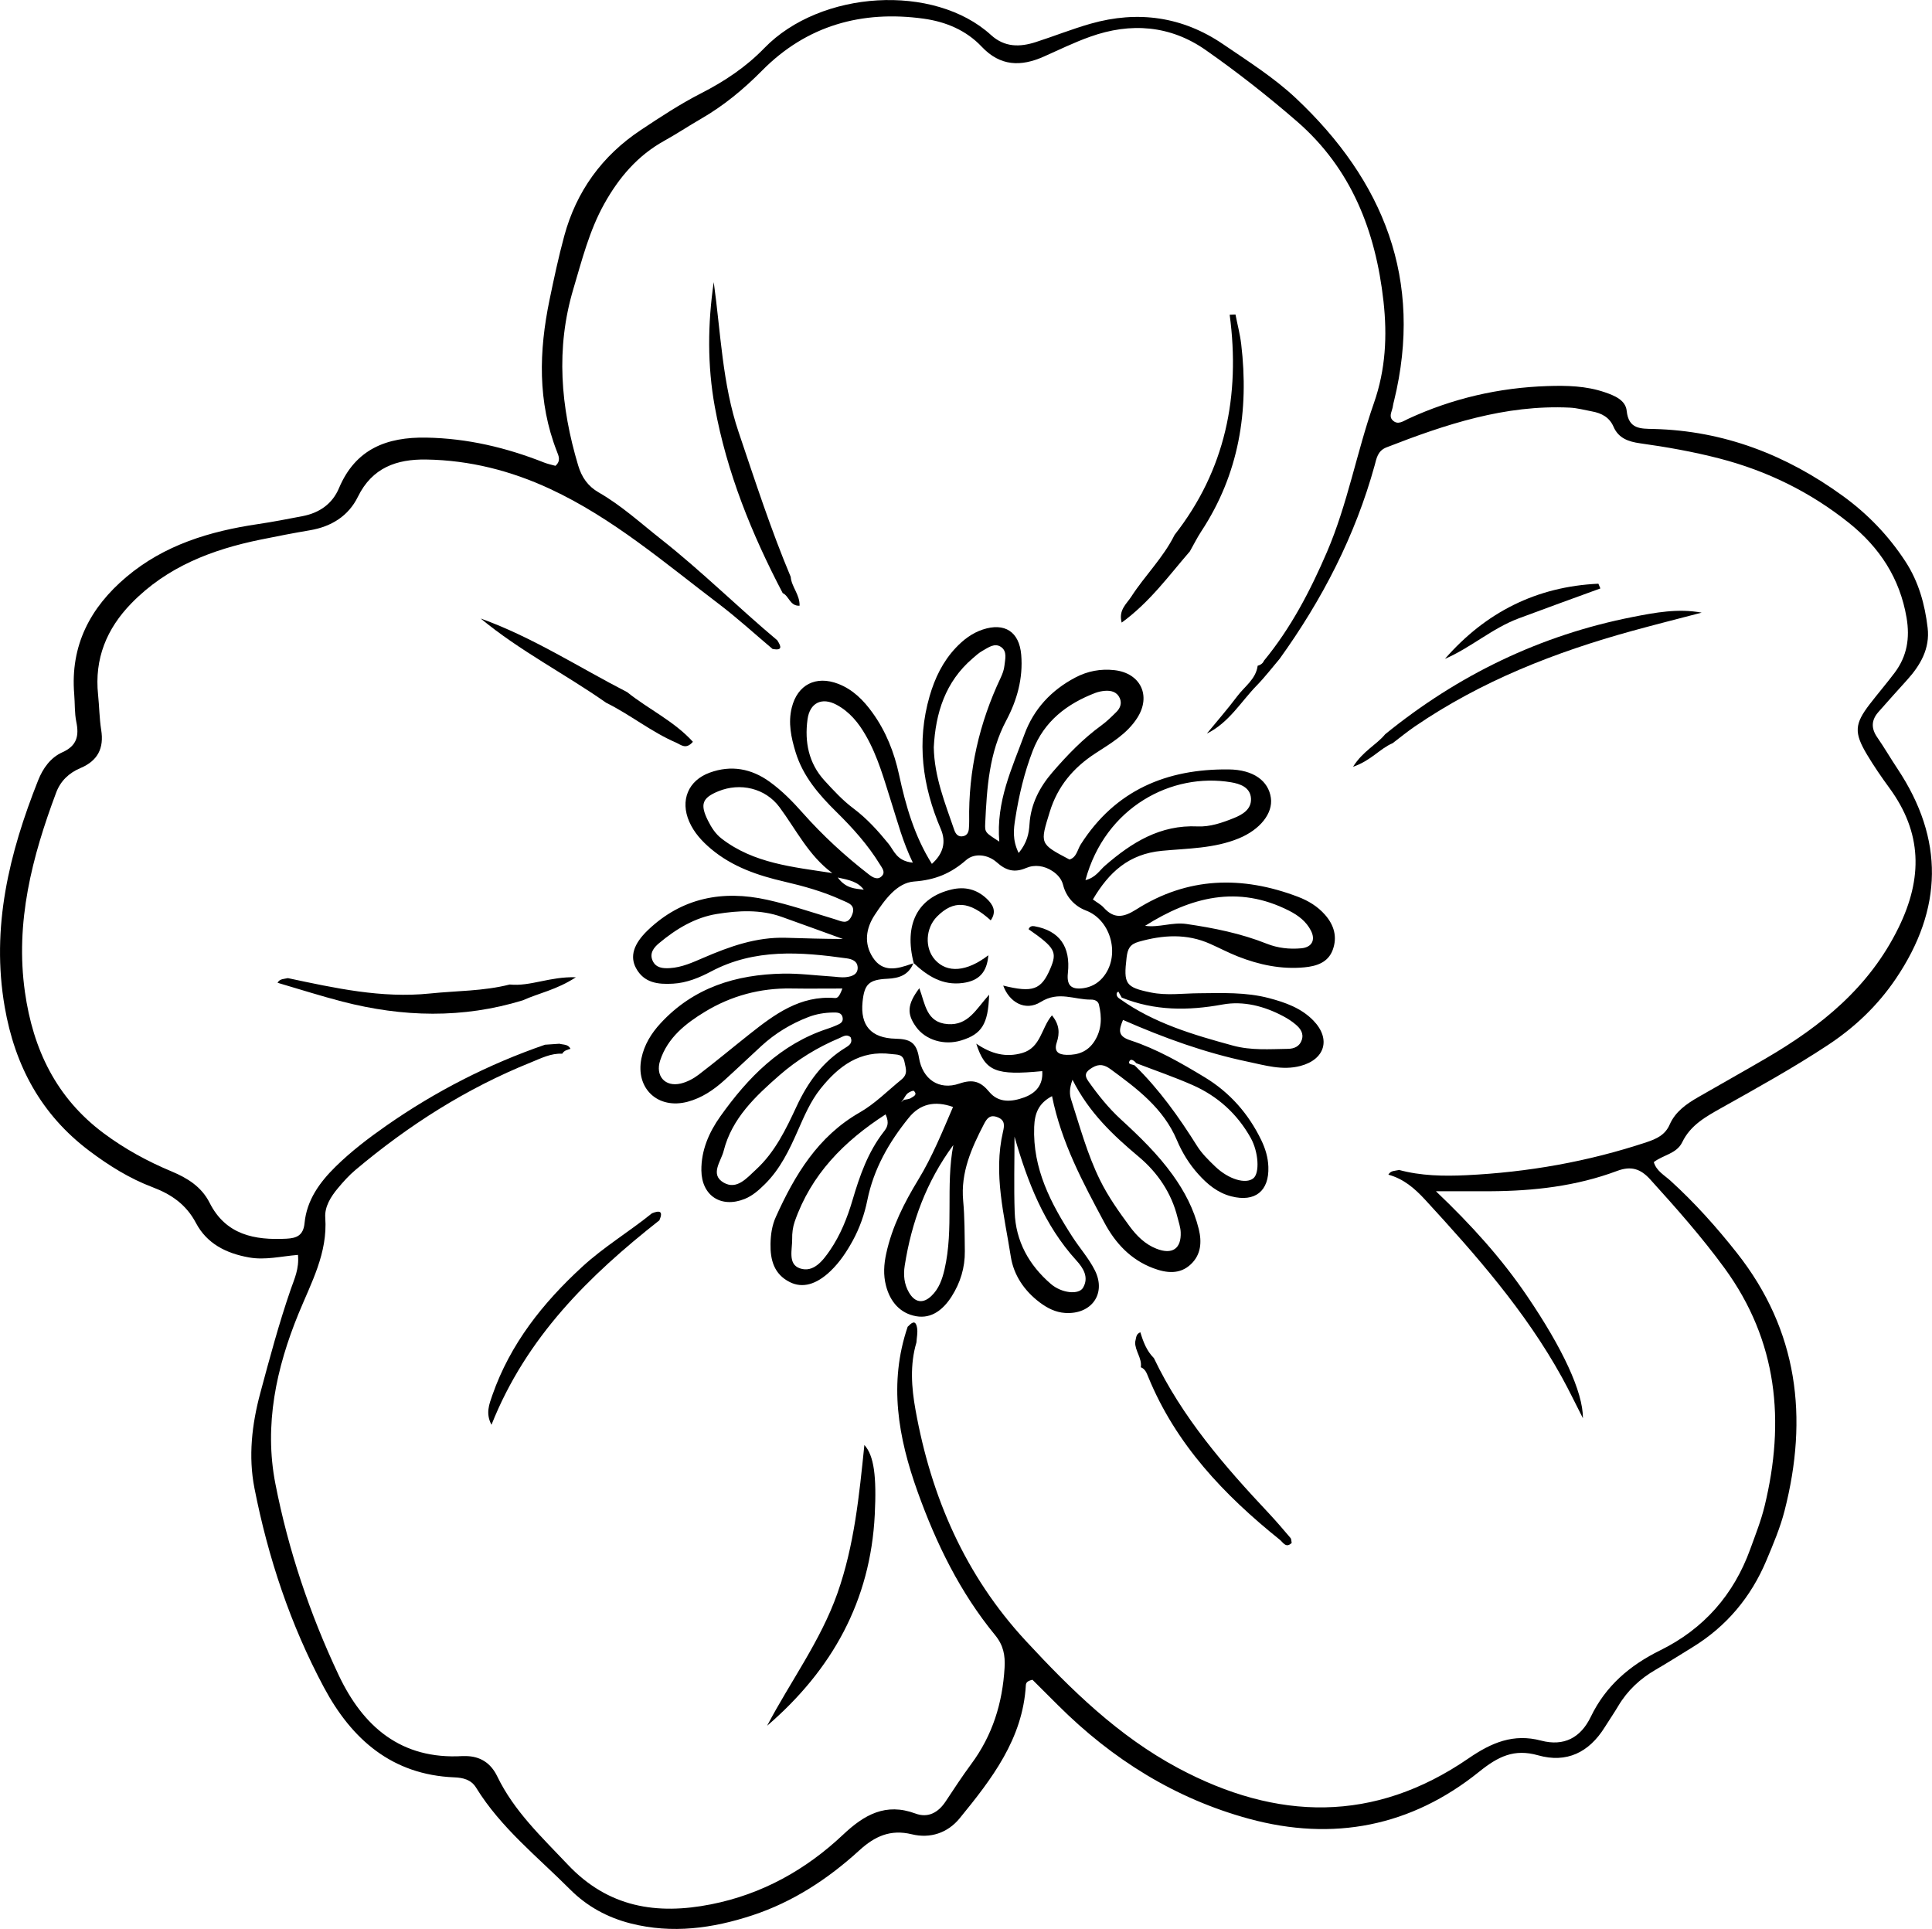 <?xml version="1.0" encoding="UTF-8"?>
<svg id="Layer_2" data-name="Layer 2" xmlns="http://www.w3.org/2000/svg" viewBox="0 0 453.51 452.77">
  <defs>
    <style>
      .cls-1 {
        stroke-width: 0px;
      }
    </style>
  </defs>
  <g id="katman_1" data-name="katman 1">
    <g>
      <path class="cls-1" d="m69.97,294.55c-4.12.35-7.74,1.28-11.53.6-5.38-.96-9.88-3.24-12.44-8.08-2.29-4.35-5.79-6.74-10.18-8.4-5.39-2.03-10.25-5.07-14.84-8.52-11.31-8.51-17.48-19.95-19.88-33.82-3.23-18.65,1.06-36.07,7.85-53.16,1.12-2.83,2.92-5.35,5.69-6.59,3.42-1.53,3.95-3.85,3.27-7.15-.43-2.11-.31-4.33-.49-6.49-.94-11.41,3.74-20.34,12.24-27.51,8.92-7.53,19.6-10.74,30.89-12.41,3.51-.52,7-1.2,10.48-1.87,3.94-.76,6.98-2.86,8.55-6.59,3.87-9.17,11.19-12.01,20.51-11.84,9.62.17,18.75,2.34,27.63,5.85.89.35,1.84.54,2.66.77,1.32-1.15.76-2.31.34-3.38-4.56-11.66-4.21-23.57-1.73-35.56,1.04-5.02,2.11-10.05,3.45-14.99,2.85-10.52,8.9-18.86,17.98-24.89,4.6-3.06,9.24-6.11,14.15-8.62,5.52-2.82,10.54-6.17,14.84-10.61,13.22-13.63,39.88-15.21,53.2-3.08,3.2,2.92,6.77,2.88,10.52,1.67,4.32-1.39,8.54-3.08,12.89-4.32,11.06-3.14,21.55-1.68,31.09,4.82,5.86,4,11.96,7.85,17.09,12.68,20.59,19.38,29.97,42.62,23.03,71.04-.09.38-.22.77-.26,1.16-.11,1.13-1.07,2.36-.1,3.36,1.23,1.26,2.53.22,3.72-.33,10.36-4.78,21.25-7.29,32.63-7.67,4.55-.15,9.08-.05,13.47,1.45,2.31.79,4.89,1.84,5.15,4.37.45,4.34,3.3,4.18,6.3,4.25,16.54.41,31.2,6.1,44.48,15.75,5.82,4.23,10.7,9.31,14.64,15.34,3.11,4.76,4.57,10.05,5.22,15.57.58,4.87-1.68,8.78-4.84,12.27-2.25,2.49-4.5,4.98-6.71,7.5-1.65,1.87-1.76,3.8-.3,5.92,1.68,2.43,3.17,5,4.81,7.46,10.95,16.5,10.64,32.86-.41,49.21-4.28,6.33-9.64,11.42-15.99,15.61-8.08,5.33-16.54,10.01-24.97,14.74-3.61,2.03-7.25,4.01-9.19,8.04-1.31,2.73-4.52,2.99-6.68,4.68.62,2.09,2.47,3.05,3.9,4.35,5.72,5.2,10.84,10.92,15.62,16.98,14.38,18.22,16.78,38.64,11.18,60.49-1.02,3.99-2.66,7.85-4.26,11.66-3.62,8.62-9.36,15.49-17.37,20.4-2.86,1.75-5.69,3.56-8.59,5.24-3.67,2.12-6.66,4.89-8.83,8.55-1.01,1.7-2.13,3.32-3.18,5-3.67,5.88-8.92,8.47-15.64,6.56-5.62-1.59-9.37.28-13.81,3.85-15.96,12.86-34.26,16.44-54.05,11.05-17.33-4.72-32.1-13.97-44.79-26.62-2.07-2.07-4.15-4.14-6.03-6.01-1.1.27-1.51.6-1.55,1.27-.72,12.63-8.01,22.03-15.53,31.24-2.83,3.47-6.94,4.81-11.24,3.76-5.03-1.22-8.69.47-12.3,3.76-7.35,6.71-15.56,12.11-25.12,15.26-9.35,3.08-18.81,4.37-28.53,1.92-5.49-1.39-10.3-4.01-14.28-8.01-7.65-7.67-16.26-14.47-22.04-23.86-1.19-1.94-3.14-2.35-5.11-2.43-14.66-.6-24.1-8.93-30.61-21.1-7.87-14.71-13.11-30.44-16.32-46.79-1.46-7.44-.6-14.97,1.37-22.3,2.2-8.19,4.39-16.38,7.17-24.41.82-2.38,1.99-4.74,1.68-8.03Zm258.37-19.95c5.2,1.41,10.5,1.5,15.84,1.25,14.46-.69,28.59-3.18,42.34-7.75,2.34-.78,4.35-1.7,5.41-4.13,1.33-3.05,3.95-4.86,6.71-6.45,5.3-3.05,10.64-6.04,15.92-9.12,12.96-7.57,24.23-16.63,31.1-30.66,5.72-11.68,5.53-22.29-2.15-32.78-1.86-2.54-3.66-5.16-5.27-7.86-3.07-5.14-2.91-7.18.65-11.81,1.92-2.5,3.99-4.9,5.88-7.42,2.88-3.85,3.58-8.1,2.77-12.87-1.57-9.26-6.33-16.5-13.5-22.24-9.05-7.25-19.26-12.26-30.5-15.16-6.12-1.58-12.33-2.68-18.58-3.55-2.65-.37-5.04-1.17-6.2-3.87-.97-2.24-2.81-3.2-5.05-3.61-1.74-.32-3.48-.81-5.23-.89-15.17-.73-29.17,3.93-43.03,9.33-2.08.81-2.33,2.6-2.77,4.22-4.57,16.56-12.32,31.54-22.32,45.43-1.77,2.08-3.43,4.26-5.33,6.21-3.76,3.85-6.52,8.75-11.74,11.32,2.47-3.01,4.91-5.8,7.13-8.76,1.72-2.3,4.38-4,4.8-7.17l-.15.06c.7-.2,1.33-.51,1.63-1.24,6.33-7.69,10.87-16.41,14.78-25.5,4.85-11.29,6.99-23.44,11.03-34.98,2.75-7.85,3.15-15.77,2.24-23.92-1.84-16.46-7.54-31.11-20.3-42.18-6.84-5.93-14-11.56-21.42-16.75-8.31-5.82-17.62-6.54-27.14-3.13-3.71,1.32-7.27,3.06-10.87,4.66-5.38,2.4-10.23,2.29-14.57-2.31-3.66-3.88-8.45-5.87-13.63-6.59-14.55-2.01-27.48,1.61-37.93,12.18-4.35,4.4-9,8.24-14.33,11.32-2.91,1.68-5.7,3.54-8.64,5.17-6.26,3.47-10.65,8.64-14.09,14.81-3.5,6.28-5.22,13.17-7.25,19.98-4.16,13.95-2.97,27.68,1.13,41.39.84,2.8,2.27,4.89,4.85,6.37,5.33,3.06,9.86,7.22,14.67,11.01,9.46,7.45,18,15.95,27.22,23.68.86,1.35,1.37,2.5-1.11,2.03-4.21-3.55-8.28-7.28-12.66-10.6-12.71-9.65-24.87-20.12-39.51-26.94-9.24-4.3-18.92-6.76-29.12-6.92-6.95-.11-12.69,1.9-16.05,8.76-2.21,4.5-6.22,6.99-11.22,7.84-3.89.66-7.76,1.41-11.62,2.2-11.4,2.33-21.96,6.37-30.3,14.93-5.84,5.98-8.72,13.03-7.84,21.47.29,2.75.3,5.53.73,8.25.7,4.34-.82,7.27-4.88,8.98-2.66,1.12-4.66,3.01-5.68,5.73-5.66,15.1-9.66,30.44-7.34,46.83,1.91,13.47,7.35,24.85,18.49,33.15,4.94,3.68,10.28,6.6,15.94,8.96,3.7,1.55,7.01,3.58,8.92,7.36,3.79,7.52,10.53,8.82,18.04,8.43,2.37-.12,3.97-.74,4.25-3.67.51-5.35,3.51-9.53,7.25-13.21,3.67-3.61,7.75-6.72,11.96-9.66,11.53-8.05,23.93-14.4,37.23-18.99,1.13-.08,2.26-.15,3.39-.23.92.27,2.06.07,2.59,1.19-.73.23-1.51.39-1.93,1.15-2.67-.14-5,1.09-7.34,2.03-15.15,6.09-28.74,14.76-41.2,25.25-1.5,1.26-2.84,2.75-4.1,4.26-1.68,2-3.17,4.37-2.99,6.94.59,8.32-3.27,15.21-6.27,22.52-5.23,12.77-8.13,26.15-5.44,39.93,3.03,15.53,8.07,30.53,14.82,44.85,5.75,12.19,14.7,19.95,29.15,19.08.2-.01.39,0,.59,0,3.52,0,6.01,1.63,7.53,4.78,3.94,8.16,10.43,14.22,16.54,20.69,9.47,10.04,20.85,11.86,33.64,9.33,11.97-2.37,22.22-8.08,31-16.36,4.94-4.66,9.99-7.55,16.98-4.95,2.96,1.1,5.35-.22,7.08-2.83,1.96-2.97,3.91-5.94,6.02-8.8,4.99-6.73,7.34-14.3,7.82-22.6.17-2.9-.27-5.26-2.2-7.62-8.24-10.03-13.84-21.49-18.21-33.67-4.57-12.75-6.84-25.5-2.34-38.74.86-.85,1.84-1.86,2.21.26.19,1.1-.09,2.28-.15,3.42-1.56,5.25-1.16,10.59-.22,15.82,3.67,20.43,11.64,38.85,25.91,54.25,10.63,11.48,21.73,22.34,35.72,29.83,23.21,12.42,46.05,12.94,68.17-2.26,5.4-3.71,10.54-5.9,17.05-4.18,5.36,1.41,9.29-.66,11.66-5.58,3.5-7.26,9.14-12.08,16.32-15.62,10.16-5,17.24-13.02,21.11-23.73,1.21-3.34,2.53-6.66,3.37-10.1,4.84-19.93,3.07-38.75-9.38-55.84-5.37-7.36-11.38-14.14-17.48-20.87-2.28-2.51-4.5-3.2-7.78-1.97-9.54,3.57-19.53,4.7-29.66,4.76-3.89.02-7.78,0-12.85,0,8.35,7.94,15.43,15.8,21.4,24.59,8.34,12.28,13.13,22.5,13.11,28.7-1.77-3.46-3.28-6.62-4.97-9.68-8.58-15.51-20.18-28.69-32.09-41.64-2.49-2.7-5.07-4.89-8.61-5.86.53-.98,1.55-.88,2.42-1.08Z"/>
      <path class="cls-1" d="m180.08,405.06c5.45-10.37,12.53-19.88,16.48-31.04,3.98-11.25,5.13-23.03,6.34-34.85,2.29,2.55,2.88,7.42,2.44,16.34-1,20.26-10.02,36.45-25.26,49.56Z"/>
      <path class="cls-1" d="m153.02,284.8c1.77-.72,2.73-.58,1.76,1.64-16.51,12.99-31.26,27.44-39.41,47.99-1.43-2.66-.53-4.84.21-6.97,4.2-12.02,11.84-21.62,21.09-30.12,5.08-4.67,11.01-8.22,16.36-12.54Z"/>
      <path class="cls-1" d="m267.68,312.71c.67,2.23,1.48,4.38,3.18,6.07,6.63,13.9,16.57,25.36,27,36.45,1.75,1.87,3.41,3.82,5.07,5.77.22.26.18.73.28,1.15-1.33,1.35-2.03-.12-2.79-.73-13.07-10.49-24.41-22.4-30.89-38.23-.36-.88-.7-1.86-1.74-2.26.32-2.14-1.38-3.83-1.33-5.91.25-.85.12-1.9,1.22-2.3Z"/>
      <path class="cls-1" d="m185.61,135.43c.19,2.33,2.15,4.12,2.08,6.74-2.27.14-2.47-2.3-3.96-2.95-7.27-13.87-13.12-28.28-15.94-43.74-1.76-9.68-1.68-19.46-.25-29.26,1.65,11.84,2,23.88,5.86,35.27,3.85,11.39,7.55,22.84,12.22,33.94Z"/>
      <path class="cls-1" d="m279.37,129.34c-4.98,5.75-9.46,11.99-16.07,16.8-.8-2.96,1.17-4.41,2.25-6.09,3.2-4.96,7.52-9.15,10.17-14.5,11.92-15.22,15.46-32.64,12.93-51.67.45-.02.91-.04,1.36-.06.45,2.3,1.06,4.59,1.34,6.91,1.88,15.73-.52,30.56-9.38,44.01-.96,1.47-1.74,3.05-2.61,4.58Z"/>
      <path class="cls-1" d="m234.57,197.59c-.79-9.51,2.99-17.25,5.89-25.18,2.19-5.99,6.31-10.4,11.96-13.38,2.89-1.52,5.95-2.09,9.17-1.73,6.12.68,8.7,5.99,5.37,11.2-2.41,3.78-6.24,5.99-9.87,8.35-5.15,3.36-8.83,7.72-10.67,13.7-2.32,7.53-2.43,7.49,4.63,11.2,1.68-.51,1.85-2.31,2.64-3.55,8.11-12.73,20.17-17.76,34.73-17.6,5.86.06,9.34,2.72,9.9,6.67.52,3.64-2.54,7.46-7.51,9.51-5.78,2.39-12.01,2.35-18.04,2.92-7.83.74-12.47,5.05-16.23,11.42,1,.74,1.9,1.2,2.53,1.9,2.43,2.71,4.67,2.34,7.62.47,12.07-7.68,24.86-7.99,38-2.99,2.43.93,4.6,2.24,6.34,4.22,2.13,2.42,2.93,5.21,1.81,8.24-1.1,2.99-3.83,3.83-6.67,4.1-5.41.51-10.61-.59-15.63-2.57-2.2-.87-4.3-1.98-6.46-2.94-5.52-2.47-11.09-2.11-16.77-.5-2.12.6-2.62,1.71-2.86,3.73-.72,6.14-.32,6.95,5.7,8.18,3.71.76,7.48.21,11.23.18,5.53-.05,11.06-.29,16.49,1.14,3.86,1.02,7.59,2.34,10.43,5.27,4.18,4.32,2.72,9.15-3.07,10.66-4.22,1.1-8.26-.15-12.27-.99-10.06-2.1-19.69-5.58-29.35-9.82-.96,2.33-1.35,3.79,1.73,4.79,6.21,2.03,11.88,5.3,17.45,8.67,5.91,3.58,10.28,8.56,13.28,14.76.95,1.97,1.58,4.03,1.66,6.25.21,5.7-3.12,8.37-8.7,6.94-3.2-.82-5.6-2.82-7.74-5.2-2.14-2.37-3.8-5.08-5.03-7.99-3.16-7.48-9.33-12.08-15.56-16.65-1.38-1.01-2.63-1.38-4.3-.37-1.51.91-2.01,1.66-.92,3.2,2.29,3.24,4.76,6.32,7.68,8.99,4.37,4.01,8.62,8.13,12.1,12.97,2.79,3.88,4.98,8.04,6.13,12.72.76,3.08.52,6.01-1.83,8.25-2.61,2.49-5.79,2.1-8.89.93-5.26-1.99-8.85-5.85-11.43-10.68-5.02-9.38-10.09-18.75-12.29-29.69-3.21,1.69-4.07,4.09-4.19,7.21-.37,9.81,3.89,17.95,8.98,25.82,1.71,2.65,3.86,5.06,5.26,7.85,2.76,5.5-.8,10.41-6.98,10.01-2.26-.15-4.16-1.13-5.93-2.45-3.64-2.73-6.14-6.42-6.82-10.78-1.51-9.69-4.14-19.36-1.83-29.31.32-1.38.54-2.7-1.27-3.4-1.76-.68-2.48.22-3.19,1.59-2.93,5.66-5.5,11.35-4.89,18.01.36,3.93.34,7.89.39,11.84.05,3.85-1.05,7.42-3.11,10.65-1.92,3-4.64,5.26-8.3,4.62-3.75-.66-6.11-3.36-7.09-7.15-.67-2.56-.5-5.06.06-7.61,1.37-6.27,4.23-11.9,7.52-17.3,3.31-5.43,5.65-11.26,8.15-17.06q-6.48-2.32-10.39,2.54c-4.66,5.75-8.24,12-9.73,19.37-.66,3.27-1.78,6.46-3.4,9.44-1.43,2.61-3.06,5.08-5.22,7.15-3.36,3.22-6.61,4.1-9.59,2.6-3.7-1.86-4.58-5.22-4.51-8.96.04-2.17.34-4.32,1.26-6.35,4.45-9.86,9.89-18.9,19.66-24.49,3.62-2.07,6.54-5.07,9.75-7.68,1.67-1.35,1.09-2.59.79-4.16-.37-1.95-1.69-1.7-3.07-1.88-7.39-.99-12.43,2.85-16.66,8.15-2.35,2.94-3.82,6.43-5.34,9.87-1.99,4.52-4.12,8.97-7.71,12.52-1.42,1.4-2.89,2.72-4.75,3.47-5.54,2.22-10.09-.76-10.16-6.69-.05-4.73,1.79-8.94,4.43-12.66,6.5-9.15,14.15-16.99,25.21-20.61.75-.24,1.48-.53,2.2-.85.72-.31,1.47-.69,1.33-1.66-.19-1.34-1.3-1.3-2.26-1.29-1.98.03-3.9.34-5.78,1.06-4.11,1.58-7.79,3.81-11.03,6.78-2.91,2.67-5.76,5.4-8.69,8.05-2.51,2.27-5.29,4.16-8.61,5.05-6.99,1.87-12.32-3.1-10.87-10.19.65-3.16,2.29-5.84,4.48-8.21,7.76-8.42,17.72-11.46,28.77-11.67,3.74-.07,7.49.42,11.23.66,1.18.07,2.37.3,3.53.17,1.39-.15,2.89-.63,2.74-2.42-.11-1.32-1.27-1.81-2.54-1.99-10.85-1.52-21.6-2.35-31.83,3.06-2.76,1.46-5.73,2.7-8.96,2.88-3.5.2-6.81-.14-8.7-3.66-1.46-2.72-.6-5.66,2.79-8.9,7.97-7.62,17.55-9.45,28-7.13,5.38,1.19,10.62,2.98,15.91,4.57,1.52.46,2.93,1.38,3.93-.8,1.18-2.57-.8-3.01-2.38-3.73-4.32-1.98-8.86-3.24-13.49-4.32-6.19-1.43-12.14-3.46-17.13-7.65-2.15-1.81-4-3.83-5.13-6.41-2.17-4.97-.26-9.67,4.83-11.51,5.01-1.82,9.75-.95,14.03,2.14,2.89,2.08,5.39,4.62,7.75,7.29,4.73,5.33,9.95,10.14,15.59,14.5.96.74,2.14,1.41,3.12.23.73-.88-.08-1.82-.58-2.64-2.81-4.58-6.37-8.53-10.18-12.28-4.11-4.04-7.85-8.35-9.59-14.03-1.05-3.43-1.79-6.9-.9-10.47,1.34-5.4,5.68-7.59,10.9-5.58,3.45,1.33,5.94,3.85,8.04,6.77,3.17,4.39,5.11,9.31,6.25,14.59,1.57,7.3,3.63,14.43,7.7,20.9q4.04-3.62,2.09-8.18c-4.33-10.11-5.72-20.48-2.62-31.2,1.22-4.21,3.09-8.11,6.15-11.35,1.79-1.89,3.81-3.44,6.31-4.27,5.15-1.71,8.59.51,9.04,5.93.46,5.48-.97,10.63-3.5,15.39-4.05,7.59-4.56,15.84-4.95,24.13-.1,2.18-.02,2.18,3.33,4.34Zm-22.41,60.58c.56-.13,1.22-.13,1.66-.43.53-.36,1.65-.74.7-1.67-.16-.16-1.07.24-1.47.57-.43.35-.68.93-1.01,1.41-.17.23-.34.46-.51.69.21-.19.42-.38.64-.57Zm51.14-24.01c-.26-.47-.52-.94-.78-1.41-.14.13-.37.23-.39.38-.1.64.26,1.05.78,1.36,7.99,5.7,17.2,8.4,26.51,10.94,4.3,1.17,8.59.82,12.91.76,1.45-.02,2.74-.56,3.24-2.08.52-1.55-.33-2.7-1.4-3.61-.89-.76-1.89-1.41-2.93-1.96-4.46-2.38-9.37-3.65-14.25-2.76-8.12,1.49-15.96,1.5-23.69-1.62Zm3.47,15.43c-.46-.53-1.26-1.22-1.64-.54-.48.87.73.75,1.22,1.03,5.76,5.62,10.38,12.11,14.64,18.9,1.13,1.8,2.72,3.35,4.27,4.84,3.17,3.03,7.17,4.18,8.94,2.76,1.53-1.23,1.23-6.16-.6-9.46-3.17-5.68-7.78-9.84-13.69-12.44-4.29-1.89-8.74-3.41-13.13-5.1Zm-52.28-23.48l-.07-.08c-1.09,2.8-3.3,3.58-6.11,3.71-4.38.2-5.42,1.28-5.84,5.44-.55,5.47,1.94,8.5,7.77,8.63,3.3.08,4.88.82,5.47,4.43.84,5.15,4.75,7.72,9.46,6.11,3.24-1.11,5.02-.5,7.05,1.95,2.2,2.65,5.32,2.34,8.19,1.29,2.73-1,4.48-2.92,4.24-6.17-10.89,1.05-13.38.09-15.49-6.45,3.56,2.43,6.98,3.3,10.81,2.19,4.38-1.27,4.47-5.96,6.96-8.83,1.76,2.14,1.86,4.16,1.12,6.38-.69,2.09.35,2.85,2.36,2.89,2.78.06,5.01-.85,6.53-3.25,1.7-2.69,1.73-5.59,1.02-8.55-.2-.85-1.03-1.18-1.85-1.17-3.91.06-7.58-2.09-11.81.55-3.66,2.29-7.41.03-8.81-3.84,6.93,1.72,8.92,1.01,11.04-3.94,1.69-3.96,1.17-4.92-5.08-9.29.24-.68.82-.81,1.39-.7,5.87,1.07,8.5,4.78,7.83,10.99-.31,2.85.74,3.92,3.55,3.56,1.83-.24,3.39-1.07,4.59-2.45,4.28-4.92,2.15-13.49-3.89-15.79-2.74-1.04-4.68-3.26-5.37-5.99-.35-1.38-1.24-2.42-2.44-3.23-1.96-1.32-4.24-1.62-6.23-.77-2.8,1.2-4.77.58-6.91-1.33-2.13-1.89-5.27-2.19-7.15-.55-3.64,3.18-7.29,4.7-12.25,5.06-4.04.29-6.91,4.32-9.22,7.81-2.08,3.14-2.63,6.7-.46,10.03,2.34,3.6,5.71,2.69,9,1.52.18-.07.38-.1.57-.15Zm-.22-23.63c-2.39-4.96-3.54-9.47-4.96-13.9-1.73-5.43-3.21-10.96-6.09-15.97-1.7-2.97-3.8-5.54-6.83-7.17-3.46-1.87-6.32-.49-6.84,3.44-.71,5.28.27,10.26,3.97,14.32,2.12,2.32,4.3,4.68,6.8,6.55,3.2,2.4,5.78,5.27,8.28,8.34,1.25,1.54,1.86,4.03,5.66,4.39Zm4.92-27.08c.12,6.93,2.66,13.14,4.82,19.45.35,1.01,1.01,1.71,2.19,1.4.86-.23,1.18-.95,1.23-1.79.04-.59.08-1.18.07-1.77-.21-11.8,2.37-22.98,7.4-33.62.41-.88.77-1.84.87-2.79.16-1.52.71-3.36-.77-4.4-1.51-1.07-3.01.12-4.36.87-.85.47-1.59,1.15-2.33,1.79-6.43,5.51-8.7,12.83-9.12,20.86Zm32.56,78.05c-.77,2.1-.7,3.44-.31,4.67,2.05,6.35,3.79,12.82,6.76,18.85,1.92,3.91,4.43,7.43,6.99,10.91,1.63,2.21,3.62,4.19,6.28,5.23,3.7,1.45,5.85,0,5.68-3.9-.05-1.15-.46-2.29-.74-3.43-1.41-5.76-4.71-10.57-9.06-14.22-6.05-5.08-11.69-10.35-15.6-18.12Zm-54.02-21.42c-4.34,0-8.19.05-12.04-.01-7.26-.11-14.04,1.72-20.19,5.45-4.53,2.75-8.76,6.06-10.53,11.42-1.21,3.66,1.15,6.31,4.83,5.44,1.48-.35,2.96-1.13,4.18-2.06,4.05-3.09,7.96-6.36,11.95-9.52,5.89-4.67,11.89-9.13,20.04-8.49.62.05,1.06-.32,1.76-2.22Zm57.06-25.44c2.41-.59,3.3-2.28,4.61-3.41,6.24-5.42,12.94-9.61,21.7-9.2,2.95.14,5.83-.87,8.56-1.97,2.05-.83,4.13-2.07,3.99-4.59-.15-2.65-2.61-3.45-4.68-3.8-13.87-2.33-29.52,5.76-34.18,22.97Zm-55.1,36.9c-.94-.87-1.81-.18-2.68.19-5.13,2.15-9.87,5.07-14.02,8.69-5.64,4.93-11.2,10.13-13.13,17.8-.61,2.43-3.3,5.54.04,7.44,3.08,1.75,5.41-1.11,7.57-3.09,4.47-4.11,7.02-9.47,9.52-14.83,2.64-5.67,6.14-10.53,11.57-13.83.84-.51,1.64-1.13,1.12-2.36Zm8.19,18.08c-9.83,6.35-17.49,14.14-21.34,25.18-.44,1.27-.62,2.71-.59,4.06.04,2.47-1.08,5.9,1.8,6.9,3.18,1.1,5.4-1.79,7.06-4.21,2.46-3.59,4.08-7.64,5.31-11.82,1.68-5.69,3.61-11.25,7.32-16.02.72-.93,1.43-1.91.44-4.09Zm-12.51-56.64c-5.54-4.08-8.46-10.15-12.39-15.46-3.33-4.5-9.26-5.83-14.36-3.74-3.8,1.56-4.34,3.06-2.44,6.88.8,1.6,1.75,3.11,3.19,4.22,7.55,5.84,16.74,6.67,26,8.1Zm2.49,15.47c-4.79-1.73-9.57-3.48-14.37-5.19-4.99-1.78-10.18-1.49-15.21-.68-5.12.82-9.59,3.52-13.58,6.86-1.24,1.03-2.29,2.36-1.51,4.11.77,1.72,2.44,1.84,4.06,1.74,2.81-.17,5.33-1.33,7.86-2.42,6.18-2.66,12.4-4.9,19.33-4.7,4.5.13,8.97.27,13.42.28Zm41.25-20.17c2.04-2.51,2.41-4.63,2.55-6.78.29-4.75,2.43-8.77,5.4-12.2,3.46-4.01,7.16-7.85,11.5-11,1.26-.92,2.39-2.04,3.5-3.14.89-.88,1.32-2.02.79-3.23-.64-1.46-1.98-1.83-3.44-1.73-.77.06-1.56.22-2.29.49-6.7,2.57-12.03,6.66-14.7,13.58-1.99,5.15-3.25,10.51-4.1,15.94-.37,2.37-.74,4.95.8,8.06Zm29.68,17.08c3.26.47,6.39-.91,9.7-.43,6.44.94,12.77,2.21,18.83,4.62,2.64,1.05,5.36,1.34,8.12,1.09,2.47-.22,3.41-1.9,2.3-4.11-1.1-2.18-2.97-3.61-5.14-4.71-12.03-6.12-23.11-3.21-33.82,3.55Zm-45.01,51.46c-6.35,8.61-9.81,18.1-11.41,28.3-.35,2.21-.14,4.33.98,6.28,1.38,2.4,3.29,2.73,5.27.85,1.77-1.68,2.54-3.87,3.09-6.23,2.23-9.64.22-19.57,2.07-29.21Zm14.36-1.99c0,5.9-.16,11.81.04,17.71.23,6.87,3.37,12.47,8.5,16.89,2.56,2.2,6.54,2.56,7.53.91,1.49-2.49.02-4.71-1.53-6.41-7.63-8.39-11.5-18.51-14.54-29.09Zm-35.38-57.95c-1.39-1.86-3.32-2.26-6.11-2.86,1.95,2.65,4.11,2.59,6.11,2.86Z"/>
      <path class="cls-1" d="m325.12,172.37c17.13-13.93,36.43-23.28,58.13-27.55,5.31-1.04,10.63-2.05,16.19-1.02-5.41,1.42-10.83,2.78-16.21,4.26-18.14,4.99-35.51,11.78-51.15,22.48-1.78,1.22-3.45,2.59-5.17,3.9-3,1.27-5.06,4.09-9.3,5.54,2.3-3.68,5.47-5.13,7.51-7.6Z"/>
      <path class="cls-1" d="m67.58,229.59c10.99,2.33,21.98,4.78,33.33,3.61,6.25-.65,12.58-.54,18.73-2.11,4.86.5,9.42-1.9,15.54-1.7-4.54,2.96-8.72,3.72-12.46,5.41-14.09,4.33-28.22,3.95-42.35.3-5.11-1.32-10.15-2.94-15.22-4.42.53-.98,1.56-.87,2.43-1.09Z"/>
      <path class="cls-1" d="m142.28,164.95c-9.67-6.78-20.28-12.18-29.45-19.77,12.2,4.38,23,11.43,34.4,17.29,4.99,4.01,10.98,6.77,15.42,11.65-1.64,1.9-2.79.7-3.93.2-5.83-2.51-10.77-6.57-16.44-9.37Z"/>
      <path class="cls-1" d="m375.67,138.12c-6.39,2.34-12.8,4.64-19.18,7.03-6.23,2.33-11.25,6.89-17.31,9.5,9.57-10.96,21.52-16.97,36.02-17.64.16.37.31.75.47,1.12Z"/>
      <path class="cls-1" d="m214.5,226.12c-2.38-9.14.89-15.46,8.89-17.34,3.14-.74,5.89-.02,8.19,2.13,1.46,1.36,2.46,3.02.98,5.12-5.03-4.56-8.72-4.79-12.59-.91-2.73,2.74-2.96,7.42-.49,10.17,2.87,3.2,7.49,2.81,12.52-1.07-.32,3.99-2.19,6-5.99,6.51-4.76.64-8.32-1.64-11.57-4.7,0,0,.07.08.07.08Z"/>
      <path class="cls-1" d="m232.18,233.48c-.2,6.95-1.77,9.27-6.56,10.74-3.95,1.21-8.3-.07-10.53-3.11-2.26-3.08-2.17-5.34.71-9.15,1.38,3.67,1.62,8.08,6.7,8.43,4.76.33,6.59-3.45,9.67-6.9Z"/>
    </g>
  </g>
</svg>